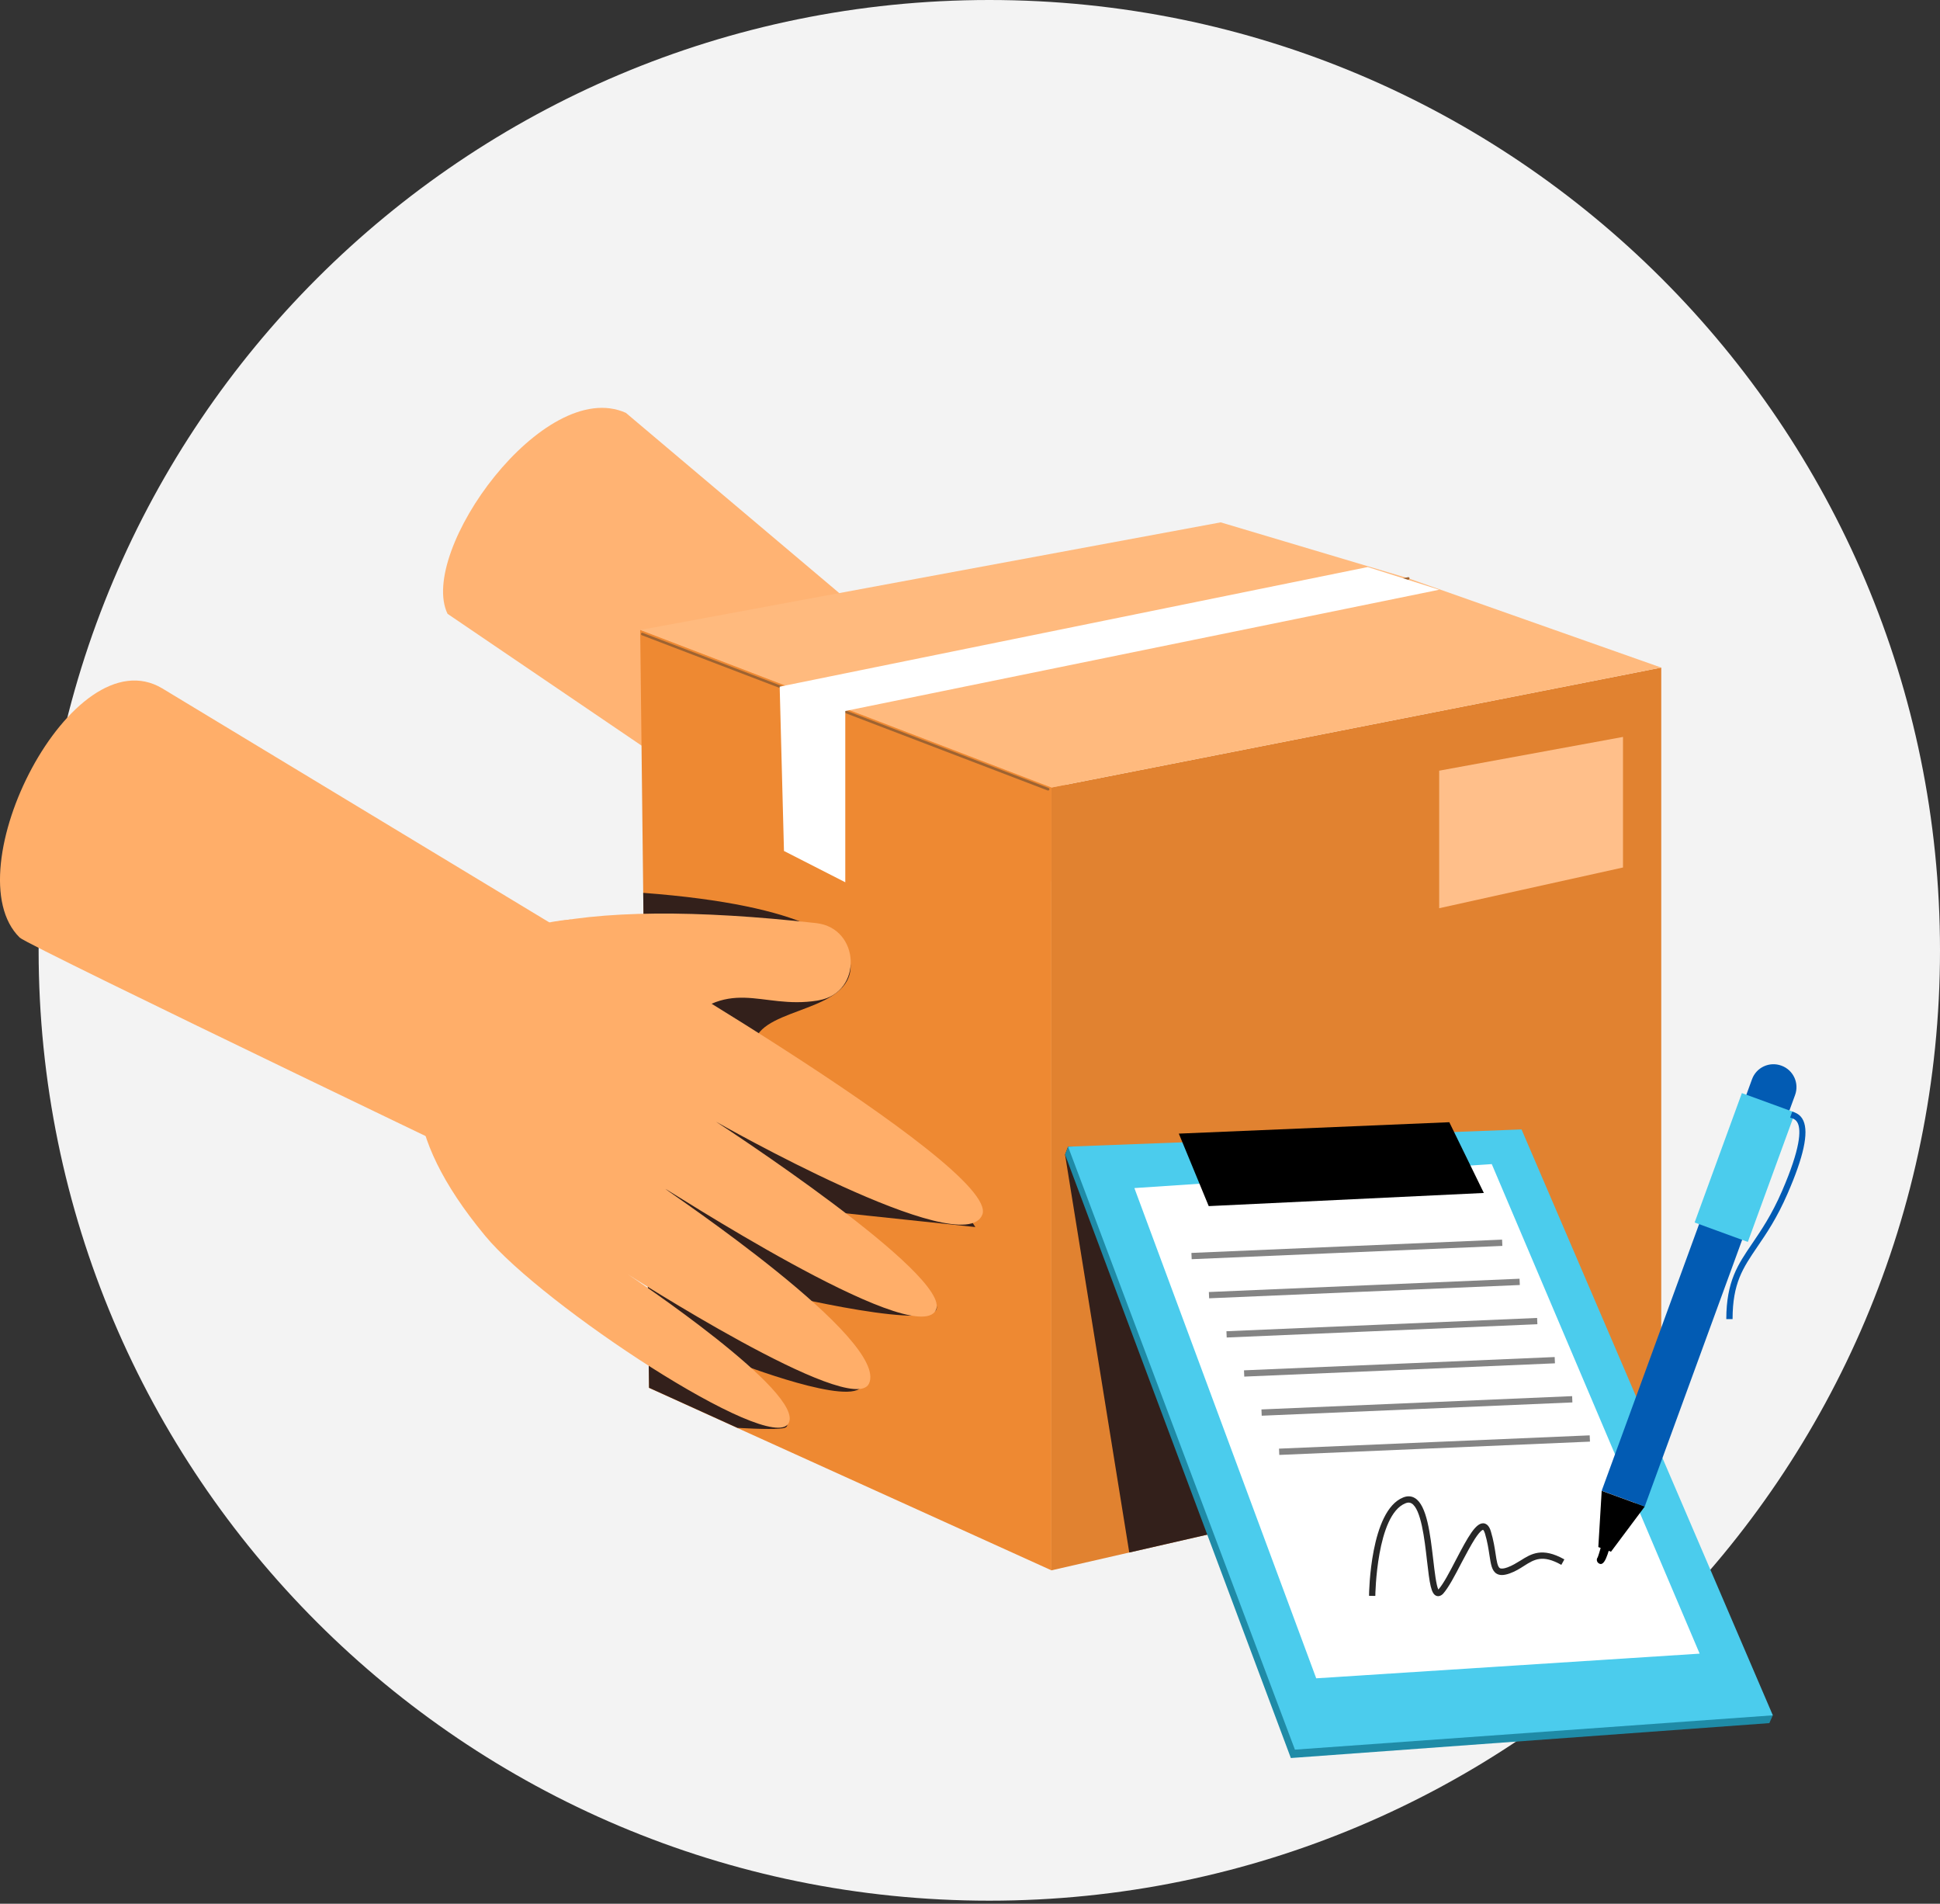 <svg width="264" height="259" viewBox="0 0 264 259" fill="none" xmlns="http://www.w3.org/2000/svg">
<rect x="0" y="0" width="264" height="259" fill="#333333" stroke="none"/>
<g clip-path="url(#clip0_1090:7062)">
<path d="M134.628 258.586C206.079 258.586 264 200.699 264 129.293C264 57.886 206.079 0 134.628 0C63.178 0 5.256 57.886 5.256 129.293C5.256 200.699 63.178 258.586 134.628 258.586Z" fill="#F3F3F3"/>
<path d="M134.866 133.742L60.903 83.509C56.834 75.055 74.011 51.166 85.172 56.169L148.892 109.979L134.866 133.742Z" fill="#FFB373"/>
<path d="M143.081 213.642L226.068 194.628V90.823L143.081 107.145V213.642Z" fill="#E18230"/>
<path d="M226.068 90.823L191.651 78.681L166.116 71.066L87.118 85.71L143.081 107.145L226.068 90.823Z" fill="#FFBA7E"/>
<path d="M143.081 107.145V213.641L100.353 194.28L88.321 188.818L87.498 118.686L87.118 85.71L143.081 107.145Z" fill="#EE8932"/>
<path d="M110.01 95.066C110.026 95.066 110.026 95.066 110.042 95.066L191.683 78.855C191.762 78.839 191.826 78.744 191.81 78.665C191.794 78.57 191.715 78.507 191.636 78.523L109.979 94.734C109.9 94.75 109.836 94.845 109.852 94.924C109.868 95.003 109.931 95.066 110.01 95.066Z" fill="#9E6331"/>
<path d="M142.653 107.541C142.716 107.541 142.779 107.493 142.795 107.43C142.827 107.335 142.779 107.24 142.7 107.208L87.434 86.09C87.355 86.058 87.26 86.106 87.244 86.201C87.212 86.296 87.26 86.391 87.339 86.422L142.605 107.557C142.621 107.541 142.637 107.541 142.653 107.541Z" fill="#9E6331"/>
<path d="M195.846 80.232L115.028 96.728V120.032L106.685 115.773L106.1 93.42L186.126 77.145L195.846 80.232Z" fill="white"/>
<path d="M127.361 178.275C125.446 180.918 103.615 175.457 103.615 175.457C103.615 175.457 119.857 187.108 116.913 188.976C113.968 190.845 99.15 184.971 99.15 184.971C99.15 184.971 108.95 193.425 106.844 194.232C106.211 194.486 103.631 194.438 100.369 194.264L88.322 188.802L87.53 121.472C110.121 123.166 115.741 128.201 115.757 131.399C115.789 137.636 104.185 137.019 102.76 141.499C101.319 145.979 126.158 156.333 132.728 166.939L108.95 164.422C108.934 164.407 129.277 175.647 127.361 178.275Z" fill="#33201B"/>
<path d="M72.569 126.047C81.783 123.783 94.812 123.783 111.071 125.588C117.102 126.269 117.435 135.024 111.451 136.084C111.371 136.1 111.292 136.116 111.213 136.132C103.313 137.382 99.308 132.38 91.614 140.501C81.403 151.298 68.374 146.264 65.904 140.469C64.274 136.575 66.031 127.33 72.569 126.047Z" fill="#FFAE69"/>
<path d="M77.668 125.097C71.303 125.604 62.438 128.754 59.414 136.148C55.773 145.013 54.142 153.768 66.016 168.126C73.82 177.578 104.818 197.968 107.303 193.646C109.662 189.546 86.058 173.778 85.456 173.382C84.871 173.002 115.995 193.076 118.258 188.232C121.029 182.264 91.377 162.443 90.586 161.778C89.794 161.129 124.433 183.72 127.346 178.274C129.815 173.651 97.441 152.612 97.441 152.612C97.441 152.612 131.145 171.815 133.678 165.245C136.227 158.707 77.668 125.097 77.668 125.097Z" fill="#FFAE69"/>
<path d="M77.082 163.757C77.082 163.757 3.8 128.675 2.692 127.567C-6.506 118.607 9.831 86.327 22.085 93.657L91.567 135.657L77.082 163.757Z" fill="#FFAE69"/>
<path d="M220.861 100.259V118.021L195.848 123.562V104.85L220.861 100.259Z" fill="#FFBF8A"/>
<path d="M144.934 157.077L153.673 211.219L195.198 201.705L157.456 156H145.346L144.934 157.077Z" fill="#33201B"/>
<path d="M145.346 156L144.934 157.077L175.662 239.177L240.776 234.428L241.251 233.367L145.346 156Z" fill="#1F8BA7"/>
<path d="M145.346 156L176.216 238.037L241.251 233.367L207.055 153.657L145.346 156Z" fill="#4BCCED"/>
<path d="M203.003 158.375L231.293 224.976L179.114 228.332L154.37 161.636L203.003 158.375Z" fill="white"/>
<path d="M160.417 154.227L164.486 164.09L201.927 162.301L197.225 152.676L160.417 154.227Z" fill="black"/>
<path d="M204.409 168.65L162.13 170.458L162.167 171.312L204.445 169.504L204.409 168.65Z" fill="#848484"/>
<path d="M206.783 173.97L164.505 175.778L164.541 176.632L206.82 174.824L206.783 173.97Z" fill="#848484"/>
<path d="M209.174 179.305L166.896 181.113L166.932 181.967L209.211 180.159L209.174 179.305Z" fill="#848484"/>
<path d="M211.564 184.624L169.286 186.432L169.322 187.286L211.601 185.478L211.564 184.624Z" fill="#848484"/>
<path d="M213.939 189.943L171.66 191.752L171.697 192.606L213.975 190.798L213.939 189.943Z" fill="#848484"/>
<path d="M216.329 195.278L174.051 197.087L174.087 197.941L216.366 196.132L216.329 195.278Z" fill="#848484"/>
<path d="M195.705 217.156C195.626 217.156 195.562 217.14 195.499 217.124C194.739 216.887 194.549 215.462 194.185 212.296C193.853 209.351 193.378 205.314 192.095 204.538C191.842 204.396 191.589 204.38 191.256 204.522C187.314 206.09 187.156 217.013 187.156 217.124L186.301 217.108C186.301 216.633 186.475 205.52 190.94 203.731C191.526 203.493 192.064 203.525 192.539 203.81C194.185 204.792 194.628 208.734 195.04 212.201C195.214 213.72 195.452 215.747 195.737 216.253L195.752 216.237C196.433 215.478 197.304 213.799 198.143 212.185C199.774 209.066 200.834 207.15 201.895 207.245C202.576 207.309 202.813 208.116 202.892 208.385C203.241 209.541 203.399 210.586 203.526 211.409C203.668 212.375 203.795 213.15 204.095 213.34C204.285 213.451 204.634 213.42 205.124 213.245C205.789 213.008 206.359 212.644 206.913 212.311C208.37 211.393 209.858 210.459 212.882 212.153L212.47 212.897C209.905 211.456 208.781 212.153 207.388 213.04C206.803 213.42 206.185 213.799 205.425 214.069C204.65 214.338 204.095 214.354 203.668 214.1C203.003 213.705 202.876 212.802 202.686 211.567C202.56 210.76 202.417 209.763 202.085 208.654C201.942 208.179 201.816 208.132 201.816 208.132C201.816 208.132 201.499 208.132 200.692 209.383C200.138 210.253 199.504 211.456 198.887 212.612C197.985 214.354 197.13 215.984 196.37 216.839C196.132 217.077 195.895 217.156 195.705 217.156Z" fill="#282828"/>
<path d="M223.82 204.95L217.963 202.813L238.417 146.834C239.002 145.219 240.791 144.38 242.422 144.982C244.037 145.567 244.876 147.356 244.274 148.987L223.82 204.95Z" fill="#025BB3"/>
<path d="M237.038 148.714L230.608 166.32L237.85 168.965L244.279 151.358L237.038 148.714Z" fill="#4BCCED"/>
<path d="M235.773 179.462H234.918C234.934 174.317 236.485 172.053 238.448 169.172C239.683 167.351 241.092 165.293 242.501 162.048C245.05 156.159 245.082 153.784 244.654 152.834C244.417 152.312 244.037 152.185 243.736 152.09C243.688 152.074 243.657 152.058 243.609 152.042L243.894 151.235C243.926 151.251 243.958 151.251 243.989 151.267C244.353 151.393 245.034 151.615 245.414 152.486C246.142 154.132 245.446 157.362 243.261 162.38C241.82 165.705 240.396 167.794 239.129 169.647C237.182 172.512 235.773 174.57 235.773 179.462Z" fill="#025BB3"/>
<path d="M217.504 210.475L219.23 211.108C219.799 210.333 223.171 205.837 223.821 204.966L217.963 202.829C217.9 203.937 217.567 209.478 217.504 210.475Z" fill="black"/>
<path d="M217.662 212.739C217.377 212.628 217.235 212.311 217.33 212.026C217.678 211.615 218.121 208.401 219.087 208.844C219.372 208.955 219.514 209.272 219.419 209.557C219.071 209.953 218.612 213.182 217.662 212.739Z" fill="black"/>
</g>
<defs>
<clipPath id="clip0_1090:7062">
<rect width="264" height="258.602" fill="white"/>
</clipPath>
</defs>
</svg>
